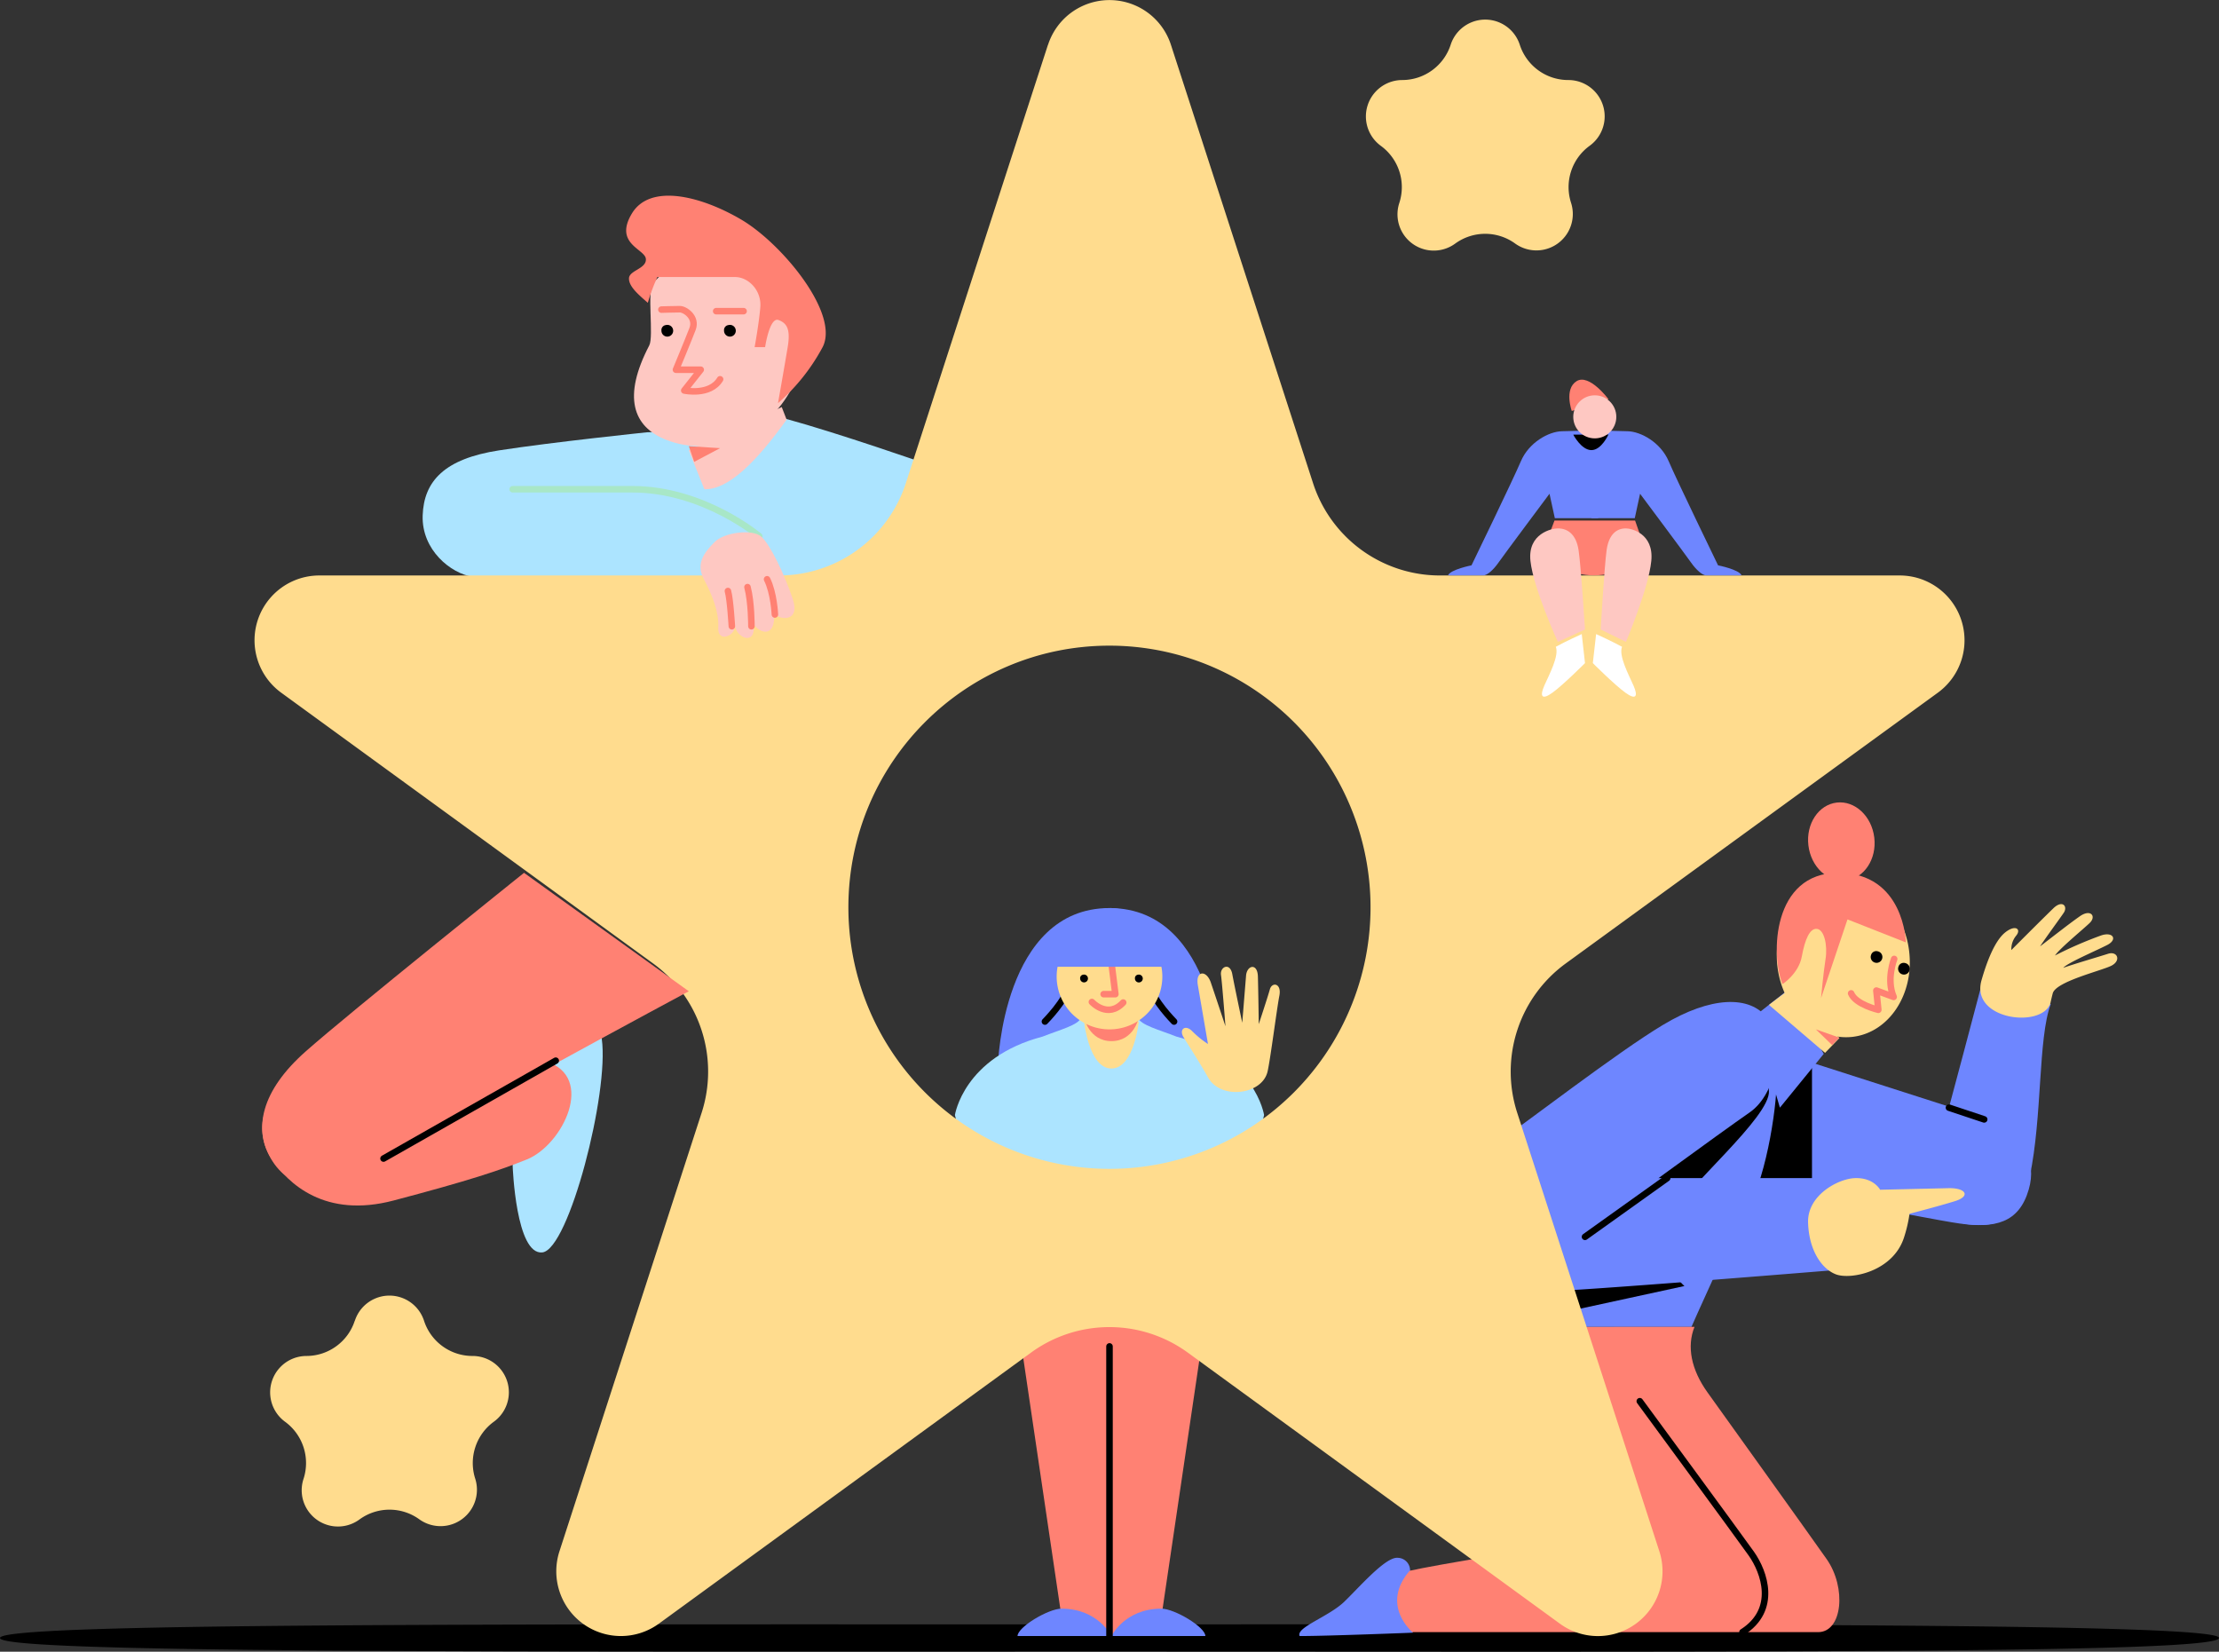 <svg width="567" height="422" xmlns="http://www.w3.org/2000/svg"><rect width="100%" height="100%" fill="#333333" stroke="none"/><g fill="none" fill-rule="evenodd"><path d="M267 261s5.51-5.56 6-9" stroke="#000" stroke-width="1.67" stroke-linecap="round" stroke-linejoin="round"/><path d="M283.65 232c27.13.16 28.35 40 28.35 40l-31.27-.96L255 272s1.22-40 28.51-40h.14z" fill="#6E86FF"/><path d="M300 261s-5.5-5.56-6-9M267 261s5.51-5.56 6-9" stroke="#000" stroke-width="1.67" stroke-linecap="round" stroke-linejoin="round"/><path d="M290.76 260c.65 1.91 5.57 3.15 9.83 4.84 20.22 5.31 22.41 20.05 22.41 20.05-6.33 28.98-39.5 19.7-39.5 19.7v-.8c-12.25 1.77-34.92 2.03-39.5-18.9 0 0 2.2-14.74 22.41-20.05 4.26-1.7 9.18-2.92 9.83-4.84h14.52z" fill="#ACE4FF"/><path d="M277 261s1.24 12 7 12 7-12 7-12h-14z" fill="#FFDC8E"/><path d="M277 260s1.24 6 7 6 7-6 7-6h-14z" fill="#FF8173"/><path d="M283.5 236a13.5 13.5 0 110 27 13.5 13.5 0 010-27z" fill="#FFDC8E"/><path stroke="#FF8173" stroke-width="1.67" stroke-linecap="round" stroke-linejoin="round" d="M284 246l1 8h-3M279 256s4.03 4.4 8 .14"/><path d="M276.76 249.03a1 1 0 011.03 1.58A1 1 0 01276 250a.88.88 0 01.76-.97zM290.77 249.03a1 1 0 011.02 1.59A1 1 0 01290 250a.89.89 0 01.77-.97z" fill="#000" fill-rule="nonzero"/><path d="M269 247h30s-5.52-15-15.11-15c-9.6 0-14.89 15-14.89 15z" fill="#6E86FF"/><path d="M165.3 110.45s-23.89 2.47-37.8 4.62c-13.9 2.14-19.2 7.83-19.5 16.64-.29 8.8 7.2 14.83 12.8 15.66 5.62.83 59.28 1.63 59.28 1.63H237l-.32-30.49s-22.56-7.88-35.9-11.51c-16.22 3.03-35.49 3.45-35.49 3.45z" fill="#ACE4FF"/><path d="M194.88 65.08c11 5.6 14.42 20.75 7.62 33.8-6.8 13.06-20.74 17.99-32.26 13.5-8.63-3.37-11.15-11.08-4.34-24.13 1.2-2.3-.65-14.07.99-15.91 7.53-8.59 18.94-11.85 28-7.26z" fill="#FEC8C2"/><path d="M308.68 275.28c-2.02-3.63-5.04-8.27-6.26-10.28-1.23-2.02.46-3.35 2.22-1.53a24.61 24.61 0 004.02 3.26s-1.92-11.23-2.58-15c-.66-3.78 2.17-3.96 3.29-.76 1.19 3.49 3.76 11.23 3.76 11.23s-.84-10.98-1.14-13.1c-.3-2.1 2.3-3.32 2.88-.24.57 3.1 2.55 12.44 2.55 12.44l.97-12c.2-2.7 2.93-3.37 3.03.2.1 3.55.22 12.16.22 12.16s2.3-6.94 2.84-8.9c.55-1.95 3.06-1.57 2.42 1.67-.64 3.24-2.3 16.28-3.01 19.34-1.39 5.99-12 7.29-15.2 1.51z" fill="#FFDC8E"/><path d="M176 115.07l3.98 9.93c6.12.16 13.31-7.03 21.02-17.78l-1.25-3.22L176 115.07z" fill="#FEC8C2"/><path fill="#FF8173" d="M176 114l8 .5-6.62 3.5zM165.54 77.37c-2.54-2.2-4.9-4.24-4.82-6.28.08-2.03 4.55-2.43 4.31-4.96-.24-2.53-8.22-3.83-3.58-11.56C166.08 46.83 179 50 189.4 56.1c10.4 6.11 25.2 24.04 20.8 32.58A50.62 50.62 0 01198.8 103s1.74-9.9 2.47-14.3c.73-4.4-.08-6.12-2.36-6.94-2.27-.81-3.41 6.93-3.41 6.93h-2.68s1.13-6.11 1.46-10.26c.32-4.16-2.96-7.65-6.48-7.65h-19.82a45.35 45.35 0 00-2.44 6.59z"/><path d="M131 125h30.59c18.27 0 32.41 12 32.41 12" stroke="#A8E7C7" stroke-width="1.67" stroke-linecap="round" stroke-linejoin="round"/><path d="M169 79.1s3.42-.1 4.73-.1c1.3 0 4.36 2.05 3.24 5.02-1.13 2.96-4.25 10.44-4.25 10.44h6.33l-4.21 5.31s6.56 1.43 9.16-2.87M183 79.5h7" stroke="#FF8173" stroke-width="1.67" stroke-linecap="round" stroke-linejoin="round"/><path d="M170.1 83.06a1.5 1.5 0 11-.08 2.86 1.5 1.5 0 01-1.01-1.44c-.08-.69.4-1.32 1.08-1.42zM186.1 83.06a1.5 1.5 0 11-.08 2.86 1.5 1.5 0 01-1.01-1.44c-.08-.69.4-1.32 1.08-1.42zM283.5 415.01c156.47 0 283.62-.32 283.5 3.48-.13 4.11-127.03 3.47-283.5 3.47S0 422.4 0 418.5c0-3.9 127.03-3.48 283.5-3.48z" fill="#000" fill-rule="nonzero"/><path d="M284 334.96V418l-13.02-6.65-9.98-67.52s16.3-16.36 23-8.87zM284 334.96V418l13.02-6.65 9.98-67.52s-16.3-16.36-23-8.87z" fill="#FF8173"/><path d="M271.24 411c-3.34 0-11.24 4.7-11.24 7h24s-3.38-7-12.76-7zM296.76 411c3.34 0 11.24 4.7 11.24 7h-24s3.38-7 12.76-7zM437 300.36L455.17 269l47.55 15.25s19.97 4.72 15.67 19.64c-2.5 8.67-8.72 9.94-17.67 8.71-7.88-1.07-63.72-12.24-63.72-12.24z" fill="#6E86FF"/><path d="M463 271.73l-8.56-2.73L436 300.68s12.74 2.54 27 5.32v-34.27z" fill="#000" fill-rule="nonzero"/><path d="M453.96 274.23c.4 6.63-2.36 25.81-7.31 34.47-4.96 8.65-14.44 30.3-14.44 30.3H385s20.44-69.73 47.89-78.16c18.62-5.73 20.42 2.8 21.07 13.39z" fill="#6E86FF"/><path d="M452 278.73c.4 6.66-21.12 24.47-26.05 33.16-4.94 8.68 4.46 16.68 4.46 16.68L387 338s18.74-68.08 46.06-76.55c18.49-5.74 18.3 6.67 18.93 17.28z" fill="#000" fill-rule="nonzero"/><path fill="#6E86FF" d="M456.75 253l-8.75 6.88 6.8 23.12 11.2-13.74zM518.64 300.61c3.24-15.34 2.1-35.25 5.36-44.07-8.47-3.23-17.51-5.54-17.51-5.54s-9.14 34.7-11.5 42.98c-2.37 8.27-.78 17.84 8.08 18.86 8.86 1.02 13.59-2.8 15.57-12.23z"/><path d="M506.29 250.54c1.29-4.55 3.33-10.08 6.03-12.27 2.69-2.18 4.24-.86 2.84.8a5.43 5.43 0 00-1.22 3.66s7.02-7.06 10.74-10.67c2.33-2.25 3.75-.47 2.64 1.16-.9 1.34-4.75 6.58-6.04 8.57 4.6-3.52 7.41-5.75 10.18-7.7 2.78-1.94 4.27.04 2.48 1.74-1.65 1.59-7.51 6.38-8.86 8.3 3.8-1.95 7.74-3.66 11.77-5.12 3.06-1.06 4.32 1.02 1.62 2.41-2.69 1.4-10.1 4.54-11.27 5.85 2.7-.96 9.1-2.83 11.43-3.58 2.43-.78 3.44 1.76.84 3.06s-14.22 4.04-14.96 7.07c-.38 1.47-.59 2.5-.59 2.5-2.18 6.5-20.4 4.26-17.63-5.78zM468.65 225.1c-9.3 1.06-15.78 10.83-14.48 21.84 1.3 11 9.9 19.03 19.18 17.97 9.3-1.07 15.78-10.84 14.48-21.84-1.3-11-9.9-19.05-19.18-17.97z" fill="#FFDC8E"/><path d="M469.33 205.05c-4.65.54-7.9 5.44-7.25 10.93.65 5.5 4.95 9.53 9.6 8.97 4.64-.57 7.89-5.43 7.24-10.94-.65-5.5-4.95-9.5-9.6-8.96z" fill="#FF8173"/><path d="M455.48 251.43s4.12-2.66 4.92-7.05c.8-4.4 2.05-7.28 3.89-7.06 1.83.23 2.74 4.16 2.17 7.75-.57 3.58-1.14 9.93-1.14 9.93l6.75-20.1 14.93 5.88S486.59 223 469.72 223s-17.33 21.04-14.24 28.43z" fill="#FF8173"/><path fill="#FFDC8E" d="M470 265.22l-3.66 3.78L452 256.74l4.92-3.74z"/><path fill="#FF8173" d="M470 265.11l-6-2.11 4.14 4z"/><path d="M484 245s-2.08 5.28-.13 9.71l-4.42-1.63.5 4.92s-5.78-1.34-6.95-4.2" stroke="#FF8173" stroke-width="1.67" stroke-linecap="round" stroke-linejoin="round"/><path d="M479.79 243.05a1.49 1.49 0 01.44 2.76 1.5 1.5 0 01-1.7-.17 1.48 1.48 0 01-.43-1.65c.21-.72.96-1.14 1.69-.94zM486.79 246.05a1.49 1.49 0 01.44 2.76 1.5 1.5 0 01-1.7-.17 1.48 1.48 0 01-.43-1.65c.2-.72.96-1.14 1.69-.94z" fill="#000" fill-rule="nonzero"/><path d="M425.01 261.8c-12 7.21-33.71 24.08-49.06 35-10.25 7.3-7.39 19.57-2.7 24.62 5.1 5.5 13.3 7.44 25.91-2.17 12.6-9.61 41.05-30.27 47.96-35.07 6.9-4.8 9-18.02 4.5-24.02s-14.6-5.56-26.6 1.64z" fill="#6E86FF"/><path d="M473 301h-92.04s-18.18 3.01-9.71 18.76c4.7 8.73 13.95 10.24 22.25 10.24s74.87-5.46 74.87-5.46L473 301zM360.3 401.11a3.21 3.21 0 00-3.15-3.1c-3.08-.29-9.62 7.3-13.62 11.18-4 3.89-12.45 6.59-11.45 8.81 7.27 0 28.92-.86 28.92-.86l-.7-16.03z" fill="#6E86FF"/><path stroke="#000" stroke-width="1.67" stroke-linecap="round" stroke-linejoin="round" d="M426 301l-21 15"/><path d="M473.83 301.01c-4.21.21-12.02 4.37-11.83 11.32.2 6.95 3.36 11.82 7.12 13.26 3.77 1.43 14.6-.69 17.4-9.44a35.3 35.3 0 001.4-6.04s7.3-1.89 11.6-3.22c4.08-1.26 2.85-3.42-1.66-3.32l-17.45.4s-1.67-3.2-6.58-2.96z" fill="#FFDC8E"/><path d="M432.98 339c-2.03 5.05-.83 10.94 3.31 16.73 4.15 5.8 25.32 35.3 30.45 42.6 5.13 7.31 4.05 18.67-2.18 18.67H360.93s-8.33-6.84-.74-15.68c5.85-1.36 35.24-6.21 35.24-6.21s-20.05-27.94-9.84-56.08" fill="#FF8173"/><path d="M283.48 164.96a66.7 66.7 0 0161.64 41.26 66.93 66.93 0 01-14.47 72.85 66.61 66.61 0 01-72.7 14.47 66.84 66.84 0 01-41.17-61.77c.03-36.9 29.88-66.8 66.7-66.81zM267.8 11.43a16.5 16.5 0 0131.39 0l36.32 112.01a34.08 34.08 0 0032.41 23.59H485.5a16.56 16.56 0 019.7 29.92l-95.14 69.22a34.17 34.17 0 00-12.37 38.17L424 396.35a16.56 16.56 0 01-6 18.5 16.48 16.48 0 01-19.4 0l-95.1-69.27a34.03 34.03 0 00-40.05 0l-95.1 69.26a16.48 16.48 0 01-19.4 0 16.56 16.56 0 01-6-18.49l36.32-112.01a34.17 34.17 0 00-12.37-38.17l-95.1-69.23a16.56 16.56 0 019.7-29.91h117.54a34.08 34.08 0 0032.42-23.59c9.12-28.14 24.6-75.9 36.32-112.01z" fill="#FFDC8E"/><path d="M194.55 137.13c-2.28-2.05-9.5-1.13-11.96 1.36-2.75 2.76-4.82 5.57-2.75 9.47 2.08 3.9 3.92 8.38 3.69 12.4-.24 4.02 4.52 2.07 4.22-.53.44 3.1 5.4 5.36 4.84-.32 1.36 2.15 5.56 3.77 5.22-2.76 1.2 1.62 6.85 2.43 4.71-3.86-2.13-6.29-5.7-13.72-7.97-15.76z" fill="#FEC8C2"/><path d="M187 160s-.38-6.74-1-9M192 160s.03-6.06-1-10M198 157s-.24-5.48-2-9" stroke="#FF8173" stroke-width="1.67" stroke-linecap="round" stroke-linejoin="round"/><path d="M131 297.98s.82 22.8 7.6 22c6.77-.8 17.09-40.84 15.17-54.53-1.93-13.69-11.13-4.86-14.69-2.1-3.56 2.77-7.59 9.27-7.59 9.27l-.49 25.36z" fill="#ACE4FF"/><path d="M69.32 295.98c4.3 6.49 13.75 15.37 31.3 10.73 19.32-5.1 27.01-7.67 33.98-10.47 9.24-3.7 17.73-21.18 4.8-25.1-15.38-4.65-50-.93-61.94 3.62-11.3 4.3-12.45 14.73-8.14 21.22z" fill="#FF8173"/><path d="M133.9 223s-44.6 35.72-55.8 45.64c-11.22 9.93-13.71 19.84-8.48 28.03 5.23 8.19 15.7 8.69 28.65 0C111.22 288 176 253.26 176 253.26L133.9 223z" fill="#FF8173"/><path stroke="#000" stroke-width="1.67" stroke-linecap="round" stroke-linejoin="round" d="M142 271l-44 25"/><path d="M90.68 337.42a9.29 9.29 0 0117.66 0 13.01 13.01 0 0012.38 9.02 9.28 9.28 0 015.45 16.81 13.06 13.06 0 00-4.73 14.58 9.3 9.3 0 01-14.26 10.37 13.01 13.01 0 00-15.31 0 9.27 9.27 0 01-14.31-10.37 13.06 13.06 0 00-4.73-14.59 9.3 9.3 0 015.45-16.8c5.65 0 10.65-3.65 12.38-9.03h.02zM370.68 11.42a9.28 9.28 0 0117.65 0 13.02 13.02 0 0012.39 9.03 9.28 9.28 0 015.45 16.81 13.04 13.04 0 00-4.73 14.57 9.3 9.3 0 01-14.28 10.4 13.02 13.02 0 00-15.32 0 9.27 9.27 0 01-14.28-10.4 13.05 13.05 0 00-4.73-14.57 9.3 9.3 0 015.45-16.81c5.65 0 10.66-3.65 12.4-9.03z" fill="#FFDC8E"/><path stroke="#000" stroke-width="1.67" stroke-linecap="round" stroke-linejoin="round" d="M283.5 344v74M498 283l9 3M419 358s25.12 34.18 28.49 38.93c3.36 4.75 6.73 14.35-2.25 20.07"/><path d="M397.2 133h20.6l1.2 3.45s.5 10.55-11.73 10.55c-12.22 0-11.25-10.86-11.25-10.86l1.18-3.14z" fill="#FF8173"/><path d="M398.05 135c-1.46 0-7.74 1.27-6.99 8.31.76 7.05 7 20.69 7 20.69l6.94-3.17s-1.02-16.16-1.64-20.26c-.62-4.1-2.82-5.57-5.3-5.57zM415.44 135c1.36 0 7.2 1.27 6.5 8.32-.7 7.05-6.48 20.68-6.48 20.68l-6.46-3.17s.95-16.17 1.52-20.27c.57-4.1 2.6-5.56 4.92-5.56z" fill="#FEC8C2"/><path d="M397.54 165.25c.9 2.27-1.66 7.05-2.91 9.86-1.25 2.82-.68 3.85 2.09 1.84 2.76-2 8.28-7.53 8.28-7.53l-.83-7.42s-4.31 1.95-6.63 3.25zM414.46 165.25c-.9 2.27 1.66 7.05 2.91 9.86 1.25 2.82.68 3.85-2.08 1.84-2.77-2-8.29-7.53-8.29-7.53l.84-7.42s4.29 1.95 6.62 3.25z" fill="#FFF"/><path d="M408.37 110c-3.69 0-5.8.12-9.25.18-3.45.07-8.47 2.9-10.5 7.66-2.02 4.76-12.62 26.6-12.62 26.6s-5.38 1.06-6 2.56h9.07c.89 0 2.48-1.33 3.8-3.23 1.32-1.91 13.06-17.62 13.06-17.62l1.36 6.24h11.06s3.7-22.39.02-22.39z" fill="#6E86FF"/><path d="M401.62 105s-2.01-5.58 1.22-7.61c3.23-2.03 8.16 4.6 8.16 4.6l-9.38 3.01z" fill="#FF8173"/><path d="M406.63 110c3.68 0 5.8.12 9.25.18 3.45.07 8.47 2.9 10.5 7.66 2.03 4.76 12.62 26.6 12.62 26.6s5.38 1.06 6 2.56h-9.07c-.88 0-2.47-1.33-3.8-3.23-1.33-1.91-13.06-17.62-13.06-17.62l-1.35 6.24h-11.07s-3.7-22.39-.02-22.39z" fill="#6E86FF"/><path d="M402 111.05s2.05 3.95 4.64 3.95c2.58 0 4.36-4 4.36-4l-9 .05z" fill="#000" fill-rule="nonzero"/><circle fill="#FEC8C2" fill-rule="nonzero" cx="407.5" cy="106.5" r="5.5"/></g></svg>
